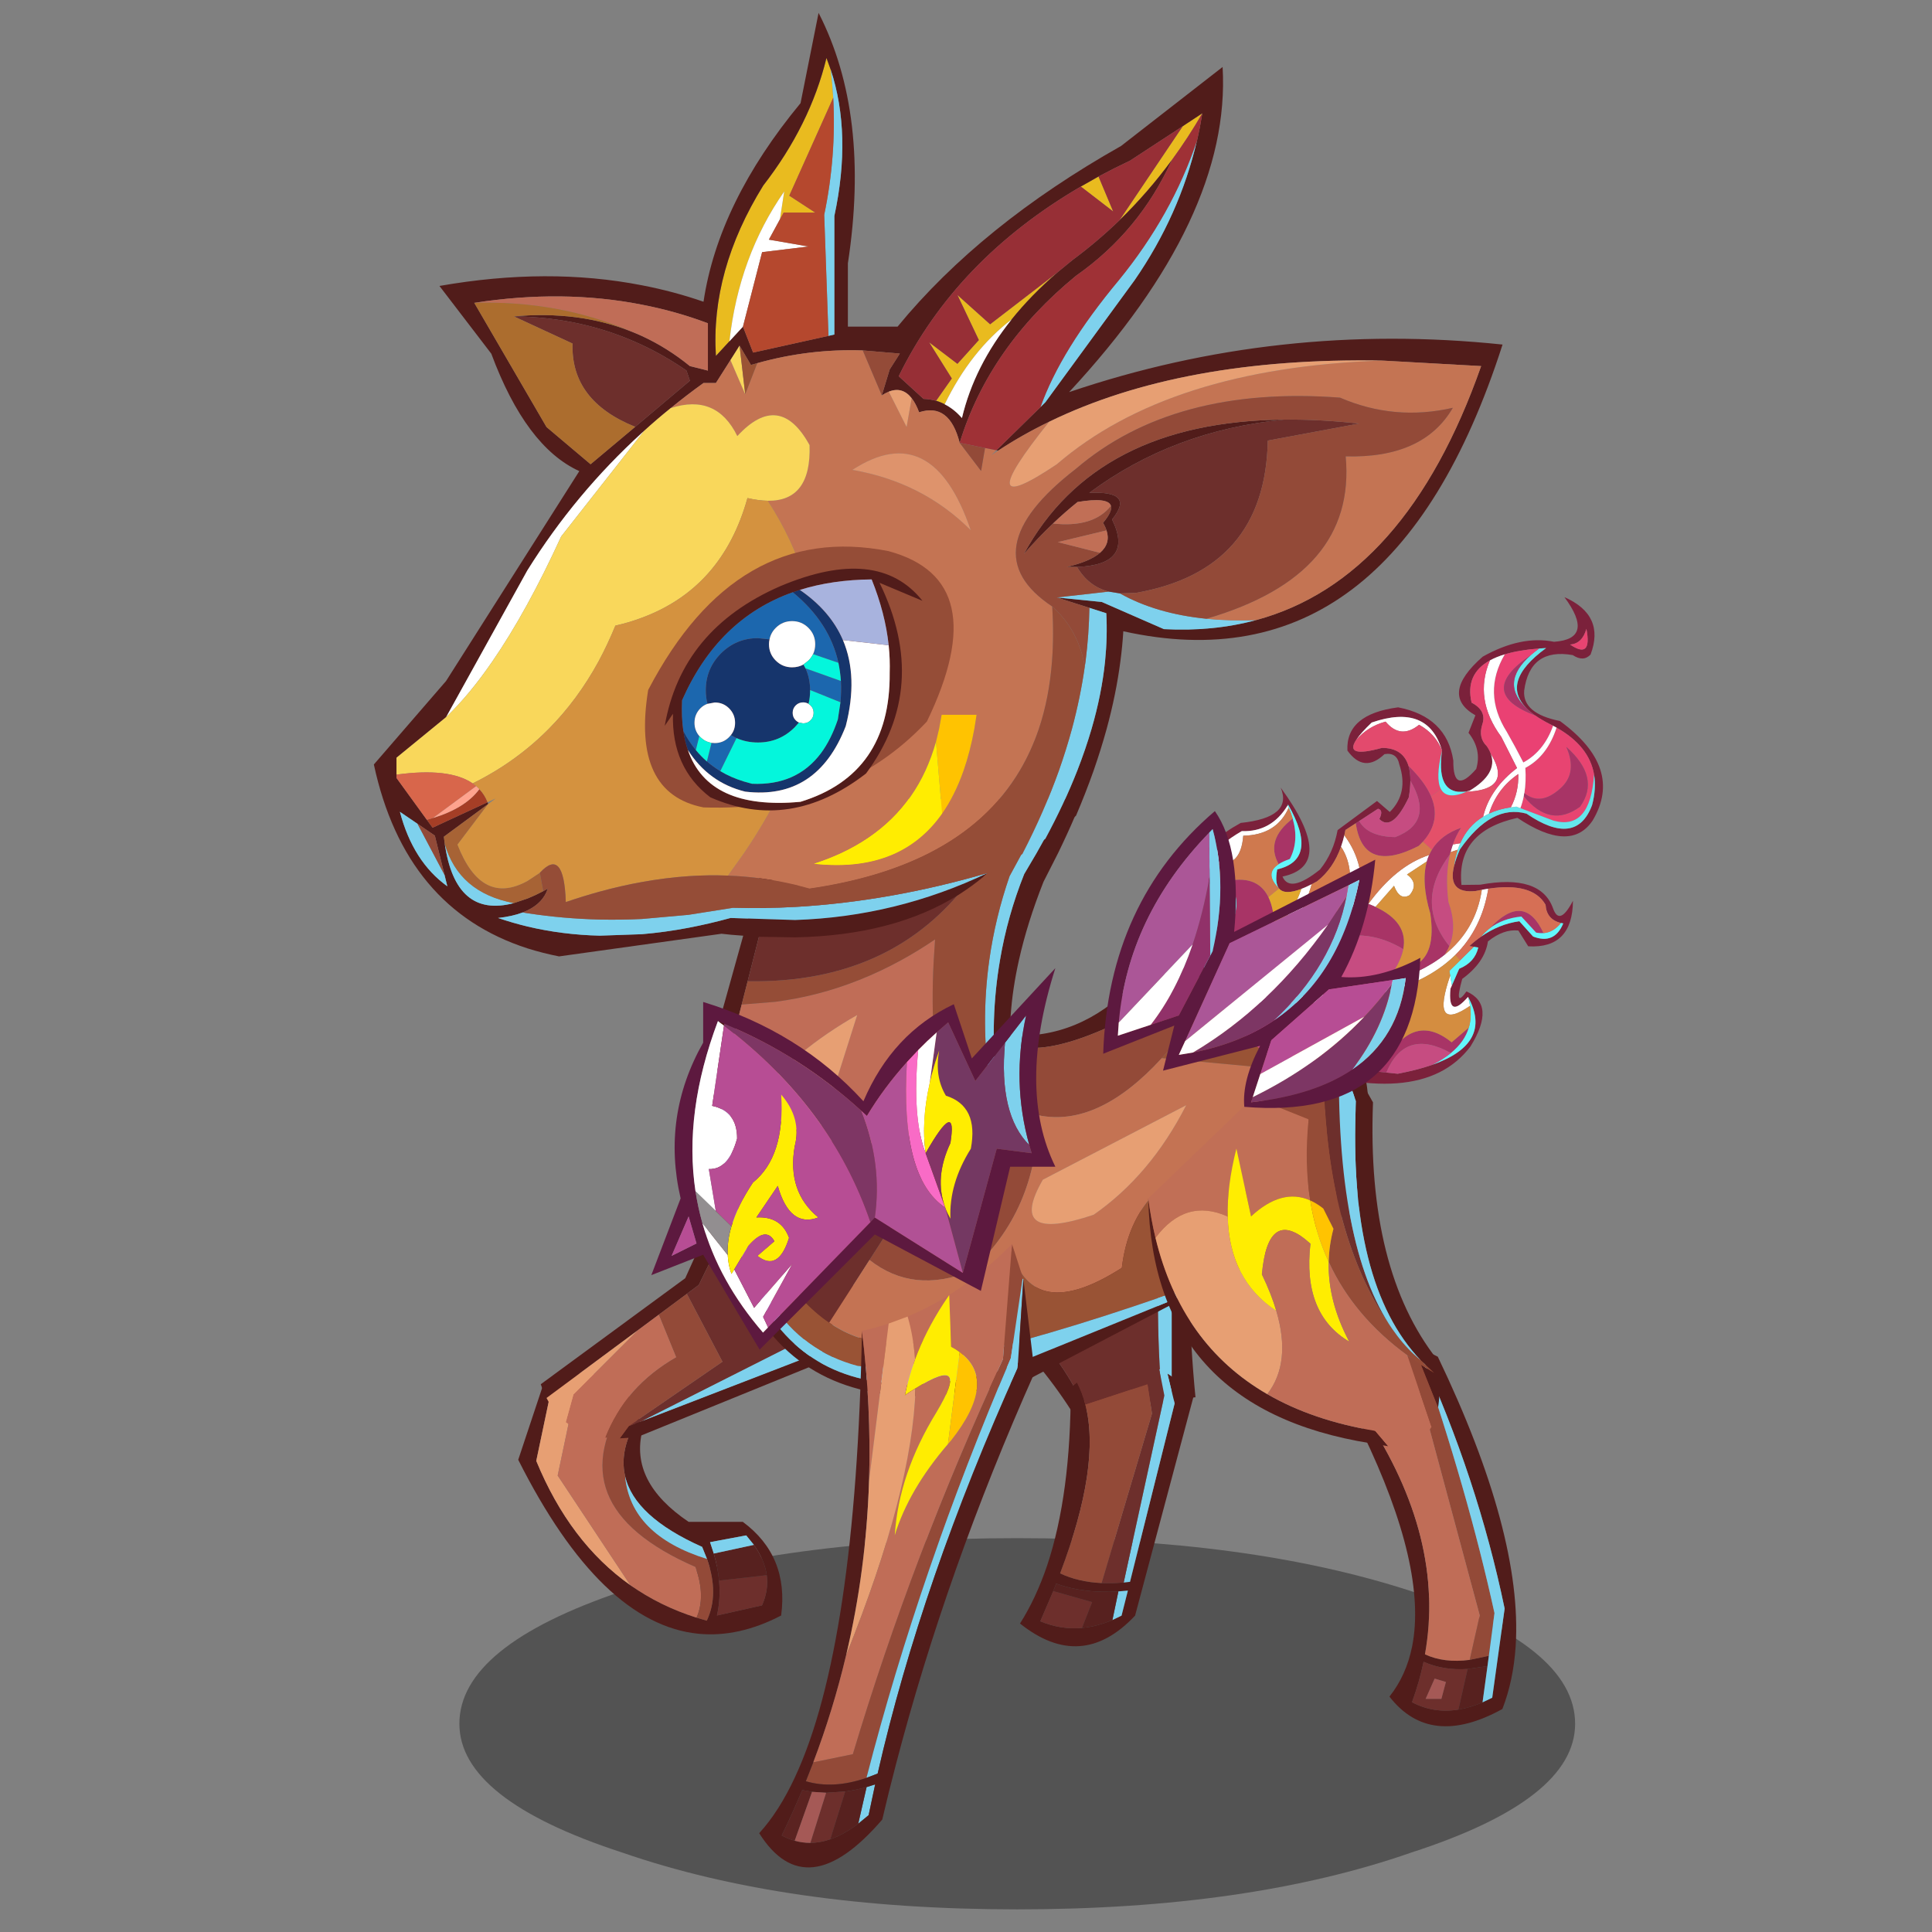 <svg xmlns:ffdec="https://www.free-decompiler.com/flash" xmlns:xlink="http://www.w3.org/1999/xlink" ffdec:objectType="frame" height="90" width="90" xmlns="http://www.w3.org/2000/svg"><rect width="100%" height="100%" fill="#808080" stroke="none"/><use ffdec:characterId="35" height="180.2" transform="matrix(.5 0 0 .5 9.766 -1.1)" width="154.7" xlink:href="#a"/><defs><g id="a" transform="translate(-19.55 2.2)"><use ffdec:characterId="1" height="9.8" transform="matrix(1.873 0 0 3.529 42.817 143.307)" width="55.5" xlink:href="#b"/><use ffdec:characterId="3" height="115.8" transform="translate(48.3 127.95) scale(.21)" width="117.15" xlink:href="#c"/><use ffdec:characterId="5" height="118.6" transform="translate(50.4 109.1) scale(.21)" width="144.7" xlink:href="#d"/><use ffdec:characterId="7" height="104.7" transform="translate(92.55 109.45) scale(.21)" width="89.75" xlink:href="#e"/><use ffdec:characterId="9" height="197.05" transform="translate(65.95 88.7) scale(.21)" width="294.25" xlink:href="#f"/><use ffdec:characterId="11" height="152.95" transform="translate(66 74.45) scale(.21)" width="165.85" xlink:href="#g"/><use ffdec:characterId="13" height="167.05" transform="translate(126.95 125.75) scale(.21)" width="68.25" xlink:href="#h"/><use ffdec:characterId="15" height="187.2" transform="translate(107 95.45) scale(.21)" width="129.2" xlink:href="#i"/><use ffdec:characterId="20" height="418.6" transform="translate(34.85 1.2) scale(.21)" width="500.75" xlink:href="#j"/><use ffdec:characterId="22" height="276.6" transform="translate(70.75 115.9) scale(.21)" width="122.2" xlink:href="#k"/><use ffdec:characterId="24" height="169.25" transform="translate(60.7 90.2) scale(.21)" width="179.25" xlink:href="#l"/><use ffdec:characterId="32" height="273.85" transform="translate(102.8 46.578) scale(.21)" width="317.4" xlink:href="#m"/><use ffdec:characterId="34" height="126.1" transform="translate(95.05 126.9) scale(.21)" width="77.1" xlink:href="#n"/></g><g id="s" fill-rule="evenodd"><path d="m53.45 19.35 1.65 6q-5.8 22.8 20.5 40.55h24.05q20.5 15.2 17 41.55-18.85 9.8-36.6 8.1Q36.7 111.3 0 38.35L11.5 3.8Q23.3-.7 32.05.15L14 10.3 8 38.85q14.9 36.2 41.7 55.1 13.25 9.35 29.4 14.45l4.55 1.35q5.6-11.75.1-27.4L81.6 77Q51.5 63.6 47.4 45.55l-.05-.25q-2.65-11.95 6.1-25.95m35.65 72.6q.75 8.15-.95 15.5l20-4.5q3-6.7 2.1-13.4-.9-6.7-5.7-13.45l-3.4-4.2-16.05 3 1.65 5.05q1.8 6.2 2.35 12" fill="#511c1a"/><path d="M49.7 93.95Q22.9 75.05 8 38.85l6-28.55L32.05.15l2.35.3-9.85 11.35-7.05 33.55 32.2 48.6" fill="#e79f73"/><path d="M79.1 108.4q-16.15-5.1-29.4-14.45l-32.2-48.6 7.05-33.55L34.4.45q9 1.65 14.45 9.45-33.25 48.55 29.75 76 4.7 13.05.5 22.5" fill="#c06d57"/><path d="M53.45 19.35q-8.75 14-6.1 25.95l.05.25q2.45 26.25 36.35 36.8 5.5 15.65-.1 27.4l-4.55-1.35q4.2-9.45-.5-22.5-63-27.45-29.75-76 2.75 3.95 4.6 9.45" fill="#934a38"/><path d="M110.25 89.55q.9 6.7-2.1 13.4l-20 4.5q1.7-7.35.95-15.5l21.15-2.4" fill="#6d2f2c"/><path d="m110.25 89.55-21.15 2.4q-.55-5.8-2.35-12l17.8-3.85q4.8 6.75 5.7 13.45" fill="#57211f"/><path d="M47.4 45.55Q51.5 63.6 81.6 77l2.15 5.35Q49.85 71.8 47.4 45.55m39.35 34.4L85.1 74.9l16.05-3 3.4 4.2-17.8 3.85" fill="#7ed1ed"/></g><g id="t" fill-rule="evenodd"><path d="M2.55 100.7Q1.1 97.85 0 94.6l64.1-47.05L85.6 0q4.15 1.1 8 2.55l-23.5 48-5.3 3.95-12.45 9.25-9.55 7.1L2.55 100.7M144.1 72.65l.6 3.95-102.15 41.55-7.5.45 4-5.45 6.05-2.3 99-38.2" fill="#511c1a"/><path d="m64.8 54.5 5.3-3.95 23.5-48Q130.65 16.4 141.9 62l-96.8 48.85-6.05 2.3L80.6 84.6 64.8 54.5" fill="#6d2f2c"/><path d="M52.35 63.75 64.8 54.5l15.8 30.1-41.55 28.55-4 5.45-6.5-.35q8.9-22.7 31.5-35.65l-7.7-18.85" fill="#934a38"/><path d="m42.8 70.85 9.55-7.1 7.7 18.85q-22.6 12.95-31.5 35.65-10.4-1.25-17.45-6.85l3.4-12.3 28.3-28.25" fill="#c06d57"/><path d="M2.55 100.7 42.8 70.85 14.5 99.1l-3.4 12.3q-5.2-4.15-8.55-10.7" fill="#e79f73"/><path d="m141.9 62 2.2 10.65-99 38.2L141.9 62" fill="#7ed1ed"/></g><g id="u" fill-rule="evenodd"><path d="m74.95 9.1 4.3-3.1v93.85l-4.3.5q-3.7-42.55 0-91.25" fill="#7ed1ed"/><path d="M79.25 99.85V6l8.25-6q-2.1 54.45 2.25 98.7l-10.5 1.15m-40.3.6 1.35 3.65-5.6.6Q20.15 82 0 63.55l8-5.8q24.1 26.05 30.95 42.7" fill="#511c1a"/><path d="M74.95 9.1q-3.7 48.7 0 91.25l-3.75.4-2.45-7.1-29.8 6.8Q32.1 83.8 8 57.75L74.95 9.1" fill="#6d2f2c"/><path d="m38.95 100.45 29.8-6.8 2.45 7.1-30.9 3.35-1.35-3.65" fill="#934a38"/></g><g id="v" fill-rule="evenodd"><path d="m232 4.1-4.2.75Q152.85 54.1 131.25 39l2.4-2.05Q164.5 39 188.75 14.4L231.85.35q69.4-6.5 61.6 110.2l-5.4 2.85q3.2-67.25-15.35-93.35Q258.6.2 232 4.1M6.2 64.6q-.7 153.55 121.95 121.55l93.5-38.05-79.45 41.55Q.55 228.65 0 62.45l6.2 2.15" fill="#511c1a"/><path d="M131.25 39q21.6 15.1 96.55-34.15l4.2-.75-7.75 12.75Q212.7 34.8 201.5 47.05q-28.35 30.9-54.85 25.35-.5 42.4-30 69.15-25.45 10.3-44.85-4.95l49.95-77.85q-3.65-3.3-7.25-7.25Q123 46 131.25 39" fill="#934a38"/><path d="M232 4.1q26.6-3.9 40.7 15.95Q285 63.4 285.5 114.7l-6.15 3.25q-2.7-97.85-55.1-101.1L232 4.1M114.5 51.5q3.6 3.95 7.25 7.25L71.8 136.6l-17.9 27.85Q28.95 147.5 11.3 99.1q-1.5-15.3-1.1-33.25Q66.35 82.6 114.5 51.5" fill="#6d2f2c"/><path d="M71.8 136.6q19.4 15.25 44.85 4.95 29.5-26.75 30-69.15 26.5 5.55 54.85-25.35l41.85 3.9-2.5 14.05 25.55 7v32.55l-68.1 2.5q-12.15 12.65-14.55 33.05-39.25 25.15-49.05-7.5l-29.05 36.55q-28.95 10.8-51.75-4.7l17.9-27.85m99.45-20.05q25.2-17.55 41.05-48.6L148.7 101q-16.5 28.65 22.55 15.55" fill="#c47353"/><path d="M201.5 47.05q11.2-12.25 22.75-30.2 52.4 3.25 55.1 101.1l-43.65 22.8q-128.65 47.3-169.1 42.9-48.3-12.8-55.3-84.55 17.65 48.4 42.6 65.35 22.8 15.5 51.75 4.7l29.05-36.55q9.8 32.65 49.05 7.5 2.4-20.4 14.55-33.05l68.1-2.5V72l-25.55-7 2.5-14.05-41.85-3.9" fill="#995335"/><path d="M171.25 116.55Q132.2 129.65 148.7 101l63.6-33.05q-15.85 31.05-41.05 48.6" fill="#e79f73"/><path d="M272.7 20.05q18.55 26.1 15.35 93.35l-2.55 1.3q-.5-51.3-12.8-94.65m-37 120.7-14.05 7.35-93.5 38.05Q5.5 218.15 6.2 64.6l4 1.25Q9.8 83.8 11.3 99.1q7 71.75 55.3 84.55 40.45 4.4 169.1-42.9" fill="#7ed1ed"/></g><g id="w" fill-rule="evenodd"><path d="M6.75 123.05 0 115.85l7.35-25.9 11.6-41.6 3.7-13.2L31.8 2.3l.65-2.3H38l-9.15 36.1-3.1 12.2-3.25 12.8-5 19.7-2.65 10.35-8.1 31.9M158 0h7.85l-.9 2.3-2.15 5.1q-3.5 8.2-7.6 16.6l-6.45 12.7q-7.2 18.2-10.9 34.75-5.75 25.65-3.15 47.4l-6.95 6.6q-2.8-27.85 1.7-54 3.3-19.6 10.75-38.2l5.45-9.25 3.55-6.35 7.75-15.35L158 0" fill="#511c1a"/><path d="M150.35 0H158l-1.05 2.3-7.75 15.35-3.55 6.35-5.45 9.25q-7.45 18.6-10.75 38.2-4.5 26.15-1.7 54l-2.75 2.4q-4.2-28.65-.3-56.4 2.65-18.85 9-37.25l5.35-9.85.15-.35q5.65-10.9 10.2-21.7l.95-2.3" fill="#7ed1ed"/><path d="m6.75 123.05 8.1-31.9 14.85-1.2q9.55-1.25 18.85-3.65 19.05-4.95 37.1-14.85 7.6-4.15 15-9.2l-.6 9.2q-2.1 37.95 5.15 70.6-28.65 16.35-56.35 8.15L66.1 95.8q-27.2 15.4-46.85 38.45-6.25-4.95-12.5-11.2" fill="#c06d57"/><path d="M14.85 91.15 17.5 80.8q16.5.3 31.05-2.55 12-2.35 22.65-6.8 22.95-9.6 39.7-29.1 5.65-3.6 10.8-7.85l2-1.75q-43.45 12.7-85.5 15.1l-12.45.45 3.1-12.2L38.2 38l6.4 1.7q30.95-4.5 53-15.7 17.3-8.8 29.15-21.7L128.8 0h21.55l-.95 2.3q-4.55 10.8-10.2 21.7l-.15.35-5.35 9.85q-6.35 18.4-9 37.25-3.9 27.75.3 56.4-9.95 8.55-19.8 14.2-7.25-32.65-5.15-70.6l.6-9.2q-7.4 5.05-15 9.2-18.05 9.9-37.1 14.85-9.3 2.4-18.85 3.65l-14.85 1.2" fill="#954d37"/><path d="m17.5 80.8 5-19.7 3.25-12.8 12.45-.45q42.05-2.4 85.5-15.1l-2 1.75q-5.15 4.25-10.8 7.85-16.75 19.5-39.7 29.1-10.65 4.45-22.65 6.8Q34 81.1 17.5 80.8" fill="#6d2f2c"/><path d="M48.85 150.2q-14.95-4.4-29.6-15.95Q38.9 111.2 66.1 95.8l-17.25 54.4" fill="#e79f73"/><path d="M28.85 36.1 38 0h50.65L86.9 2.3Q76.05 15.9 58.65 24q-5.7 2.65-12.05 4.7Q67.7 31 82.8 24q12.25-5.7 20.6-17.55l2.65-4.15 1.3-2.3h21.45l-2.05 2.3Q114.9 15.2 97.6 24q-22.05 11.2-53 15.7L38.2 38l-9.35-1.9" fill="#c47453"/><path d="M102.85 0h4.5l-1.3 2.3-2.65 4.15-.55-6.45" fill="#ffc301"/><path d="M88.65 0h14.2l.55 6.45Q95.05 18.3 82.8 24q-15.1 7-36.2 4.7 6.35-2.05 12.05-4.7 17.4-8.1 28.25-21.7L88.65 0" fill="#ffed01"/></g><g id="x" fill-rule="evenodd"><path d="M25.3.65 26.75 0l1.9.75 4.1 2 .7.35Q71.15 81.75 68 131.45q-1 15.35-5.9 27.95Q30 177.1 12 153.9q7.45-9.4 10.05-22.2Q29 96.85 0 36.7q.5-3.65 1.4-7 35.55 53.9 26.35 105.45 8.55 3.95 19.85 2.45l8.5-1.8-.6 4.55-8.8 1.3q-10.8.7-19.55-3.2-1.9 9-5.15 17.95 9.6 5.05 20.6 3.25 5.2-.85 10.7-3.2l4.3-2.05 5.5-39.55Q51.1 57.05 25.3.65" fill="#511c1a"/><path d="M21.15 3 25.3.65q21.4 61.9 33.3 116.2l-2.5 18.95-8.5 1.8 4.45-19.75L21.15 3" fill="#934a38"/><path d="M1.4 29.7Q6.05 12.25 21.15 3l30.9 114.85-4.45 19.75q-11.3 1.5-19.85-2.45Q36.95 83.6 1.4 29.7" fill="#c06d57"/><path d="M42.6 159.65q-11 1.8-20.6-3.25 3.25-8.95 5.15-17.95 8.75 3.9 19.55 3.2l-4.1 18M32.05 145.9l-4 9h7l2-7.5-5-1.5" fill="#6d2f2c"/><path d="m32.05 145.9 5 1.5-2 7.5h-7l4-9" fill="#a55956"/><path d="M53.3 156.45q-5.5 2.35-10.7 3.2l4.1-18 8.8-1.3-2.2 16.1" fill="#57211f"/><path d="m56.1 135.8 2.5-18.95Q46.7 62.55 25.3.65q25.8 56.4 37.8 114.2l-5.5 39.55-4.3 2.05 2.2-16.1.6-4.55" fill="#7ed1ed"/></g><g id="y" fill-rule="evenodd"><path d="M84.65 12.7 80.15 0 99.7 34.55q-2.85 74.3 28.55 114.2l.8 7.6q.5 7.8-.5 13.6l-7.6-19 5.9 3.65-5.85-5.5-.05-.05q-32.5-33.9-28.8-115l-7.5-21.35M0 77.15q1.2 9.15 3.2 17.5 11.45 47.3 49.6 69.35 20.2 11.7 47.9 16.3l5.75 6.8-7.8-1.3Q2 170.35 0 77.15" fill="#511c1a"/><path d="m80.15 0 4.5 12.7q-1.6 85.7 23.6 122.35-26.7-37.4-30.1-101.4H45.2L80.15 0" fill="#6d2f2c"/><path d="M45.2 33.65h4.9l21.05 8.45q-2 19.2.7 35.95-12.6-5.6-26.25 7.1L39.1 55.1q-4.2 16.65-3.85 30.05h-.15q-18.55-8.3-31.9 9.5-2-8.35-3.2-17.5l45.2-43.5" fill="#c16f56"/><path d="M3.2 94.65q13.35-17.8 31.9-9.5l.15.2q.75 28 21.55 41.7 6.8 22.95-4 36.95-38.15-22.05-49.6-69.35" fill="#e79f73"/><path d="M35.25 85.15q-.35-13.4 3.85-30.05l6.5 30.05q13.65-12.7 26.25-7.1 2.3 14.55 8.2 27.25-.45 17.4 9.1 35.4-20.8-12.35-17.2-43.45Q53.2 80.2 50.4 110.85q4.15 8.6 6.4 16.2-20.8-13.7-21.55-41.7v-.2" fill="#ffed01"/><path d="m120.95 149.05.05.05 5.85 5.5-5.9-3.65-6-4.15q-23.85-17.4-34.9-41.5.15-7.4 2.1-14.65l-4.5-9q-2.9-2.3-5.8-3.6-2.7-16.75-.7-35.95L50.1 33.65h28.05q3.4 64 30.1 101.4l2.3 3.15q4.75 6.2 10.4 10.85" fill="#954c37"/><path d="M71.85 78.05q2.9 1.3 5.8 3.6l4.5 9q-1.95 7.25-2.1 14.65-5.9-12.7-8.2-27.25" fill="#ffc301"/><path d="M80.05 105.3q11.05 24.1 34.9 41.5l10.7 31.7q-5.45 9.6-19.2 8.6l-5.75-6.8Q73 175.7 52.8 164q10.8-14 4-36.95-2.25-7.6-6.4-16.2 2.8-30.65 21.55-13.6-3.6 31.1 17.2 43.45-9.55-18-9.1-35.4" fill="#c06d57"/><path d="m84.65 12.7 7.5 21.35q-3.7 81.1 28.8 115-5.65-4.65-10.4-10.85l-2.3-3.15Q83.05 98.4 84.65 12.7" fill="#7ed1ed"/><path d="m120.95 150.95 7.6 19q-.9 5-2.9 8.55l-10.7-31.7 6 4.15" fill="#934a38"/></g><g id="z" fill-rule="evenodd"><path d="m157.75 145.7-6 6.5q-2.4-37.8 21-75.6 20.8-26.8 28.05-56.6l1.9 5.25q.75 6.2 1.1 12.4L184.3 81.1l11.5 7.5h-14l-1.65 3 1.9-12.35q-20.1 28.8-24.3 66.45m196.3-80.45Q343.4 79.75 330.8 92l28.1-41.75 8.65-5.7q-6.3 10.85-13.5 20.7M303.1 115.3q-11.55 10-20.15 20.7-18.1 13.85-29.7 37.65-1.85-1-3.8-1.55l6.95-9.9-10.05-16.05 12.55 9.55 9.5-10.55-9.5-20 14.5 13 29.7-22.85m10.55-38.25 7.85-4.45 6.5 15.5-14.35-11.05" fill="#e9bb1f"/><path d="M202.7 25.25 200.8 20q-7.25 29.8-28.05 56.6-23.4 37.8-21 75.6l6-6.5 6-6.5 4.5 11.5 33.45-7.4 2.6-.6V90.1q7.8-36.35-1.6-64.85M114.05 141.3q2.45.95 4.85 2.05 11.3 5.2 21.3 13.35l8 2v-21q-14.25-5.35-29.3-8.25-35.1-6.9-74.35-.8l32.05 55.1 19.55 16.5 19.8-16.6 24.25-20.45-1.5-4.5q-9.55-6.6-19.8-11.4-26.2-12.3-56.8-12.65 28.65-2.6 51.95 6.65m44.15 12.75-6.45 10.15h-5.5q-7.5 5.4-14.55 11.15-6.1 4.9-11.85 10.15l-.95.85q-29.55 26.95-50.8 61l-36.05 65.1-22 18v9L23.5 358l2.55 3.5 24.4-11.3.25.8-19.65 14.5.4 3.1q4.8 33.2 30.65 26.35l6.1-2.05q3.35-1.35 6.95-3.25l2-1.1q-2.05 6.25-8.95 9.6l-2.15.95q-4.6 1.75-10.95 2.45 6.45 2.2 13.1 3.8 15.4 3.65 32 4.05l18.7-.65q10.15-.85 20.7-2.85 9.15-1.75 18.65-4.35l28.65.9q44.75-1.45 85.5-20.9l-2 1.75q-5.15 4.25-10.8 7.85-28.85 18.15-72.7 19l-15.7-.25-6.9-.35v-.1l-5.8-.45-4.25-.45-72.1 10.05q-7.3-1.45-13.95-3.55-54.4-17.5-68.2-81.6l32.05-37.05 59.1-93.1q-23.7-10.8-39.05-52.1l-23-30.05q48.1-8.45 89.8-.3 14.05 2.7 27.35 7.3 6.6-44.05 43.05-88.1l8-40.05q23.1 45.05 13 111.15v28.05h22.05q37.05-45.1 99.15-80.15L376.55 24q3.9 66.7-68.1 144.25 92.95-31.5 192.3-21.1-49.3 153.55-168.25 127.2-.4 6.6-1.3 13.35-1.9 14.6-6.1 30-2.5 9.05-5.75 18.4-3.5 9.9-7.85 20.1-6.05 5-13.6 10.25 8.4-15.55 14.2-30.35 3.65-9.35 6.3-18.4 4.5-15.45 6-30 1.1-10.9.55-21.35l-7.5-2.4-14.5-4.6 20 2 27.55 12.05q21.8 1.15 40.9-4 66.55-18 99.85-112.7l-43.1-2.4-1.1-.05q-88.55-1.5-147.45 27.15-11.9 5.75-22.6 12.8l-.8-.15 19.55-19.15 2.2-2.2 39.55-54.1q19.95-28.9 27.65-61.85l.1-.3q1.35-5.9 2.3-11.9l-8.65 5.7-23.4 15.3q-7.2 3.4-14 7.05l-7.85 4.45q-55.45 32.4-80.8 84.15l11 10.05q2.9.1 5.6.85 1.95.55 3.8 1.55 4.15 2.1 7.65 6.1 5.5-23.15 22.05-43.75 8.6-10.7 20.15-20.7l.75-.65 6.1-5q11-8.15 20.85-17.65 12.6-12.25 23.25-26.75-14.35 31.65-42.55 51.4-38.5 31.55-51.6 74.1-4.55-17.95-18-13.55-1.45-3.9-3.3-6.25-4.15-5.3-10.15-2.9-1.5.6-3.1 1.65l3.5-11.5 4.5-7.05-16.45-1.4q-23.8-.8-46.8 5.65l-2.8.8-5.05-8.55-4.05 6.4M31.35 382.45 27.05 365l-7.7-5.25-7.8-5.3Q17.4 376.6 32.6 387.5l-1.25-5.05m372.5-202q-49.15 4.75-86.45 32.5 20.6-1 10.1 11.8 9.95 20.1-15.55 21.05h-4.5q10.25-2.4 14.7-6.25 4.8-4.15 2.9-9.95-.5-1.6-1.55-3.35 4.25-5.05 3.5-7.55-1.2-3.95-14.8-1.7-5.6 4.5-10.9 9.55-6.7 6.35-12.9 13.5 32-58.85 115.45-59.6" fill="#511c1a"/><path d="M203.8 37.65q-.35-6.2-1.1-12.4 9.4 28.5 1.6 64.85v52.6l-2.6.6-1.9-53.7q5.4-26 4-51.95m161.35 19.1q-7.7 32.95-27.65 61.85l-39.55 54.1-2.2 2.2q9-25.4 34.75-56.3 23.55-28.85 34.65-61.85M391.4 269.4q-19.1 5.15-40.9 4l-27.55-12.05-20-2 23.05-2.6 5 .8q16 9 38.35 11.25 10.35 1.05 22.05.6m-73.95-5.45 7.5 2.4q.55 10.45-.55 21.35-1.5 14.55-6 30-2.65 9.05-6.3 18.4-5.8 14.8-14.2 30.35l-6.4 4.25-3.75 2.45.15-.35q9.55-18.5 16.05-36.7 3.25-9.25 5.75-18.4 3.75-13.95 5.7-27.65l.35-2.35q1.5-11.95 1.7-23.75m-45.05 117.6q-40.75 19.45-85.5 20.9l-28.65-.9q-9.5 2.6-18.65 4.35-10.55 2-20.7 2.85l-18.7.65q-16.6-.4-32-4.05-6.65-1.6-13.1-3.8 6.35-.7 10.95-2.45l2.15.35q15.7 2.4 32 2.8 9.25.2 18.7-.25l20.7-1.85 19.65-3.1q13.75.35 27.65-.4 42.05-2.4 85.5-15.1m-210.3 13.4q-25.85 6.85-30.65-26.35 6.15 21.7 30.65 26.35m-30.75-12.5 1.25 5.05q-15.2-10.9-21.05-33.05l7.8 5.3 12 22.7" fill="#7ed1ed"/><path d="M157.75 145.7q4.2-37.65 24.3-66.45l-1.9 12.35-4.9 9 17.55 3.05-20.55 2.5-8.5 33.05-6 6.5m125.2-9.7q-16.55 20.6-22.05 43.75-3.5-4-7.65-6.1 11.6-23.8 29.7-37.65M32.05 312.45l36.05-65.1q21.25-34.05 50.8-61l.95-.85-36.75 46.8q-15.25 33.3-30.5 55.4-10.25 14.9-20.55 24.75" fill="#fff"/><path d="m180.15 91.6 1.65-3h14l-11.5-7.5 19.5-43.45q1.4 25.95-4 51.95l1.9 53.7-33.45 7.4-4.5-11.5 8.5-33.05 20.55-2.5-17.55-3.05 4.9-9" fill="#b5482e"/><path d="M44.55 128.65q39.25-6.1 74.35.8 15.05 2.9 29.3 8.25v21l-8-2q-10-8.15-21.3-13.35-2.4-1.1-4.85-2.05-32.3-13.8-69.5-12.65" fill="#c06d57"/><path d="M62.1 134.65q30.6.35 56.8 12.65 10.25 4.8 19.8 11.4l1.5 4.5-24.25 20.45q-28.65-11.5-27.8-36.95L62.1 134.65m341.75 45.8h.25q15.65-.15 33.05 1.75l-40.55 7.55q-1.1 57.5-58.6 67.6l-7 .2-5-.8q-9-2.35-14.05-10.95 25.5-.95 15.55-21.05 10.5-12.8-10.1-11.8 37.3-27.75 86.45-32.5" fill="#6d2f2c"/><path d="M131.7 175.35q7.05-5.75 14.55-11.15h5.5l6.45-10.15 6.55 15.15 5.35-13.8q23-6.45 46.8-5.65l8.45 19.95q1.6-1.05 3.1-1.65l7.9 15.65 2.25-12.75q1.85 2.35 3.3 6.25 13.45-4.4 18 13.55l9.5 12.5 1.75-10.2 5.05 1-2.3 2.2 3.1-2.05q10.7-7.05 22.6-12.8-36.6 45.65 3.4 18.85 49.6-42.7 144.05-46l1.1.05 43.1 2.4q-33.3 94.7-99.85 112.7-11.7.45-22.05-.6 66.65-19.4 61.8-72.05 34.5.95 47.55-21.55-25.85 5.95-50.05-4.5-73.75-5.55-117.15 31.55-47.45 36.65-10.55 61.1.8 12.8-.1 24.35-1.25 16.3-5.85 30-3.35 9.85-8.4 18.4-13.75 23.2-40.3 36.7-22.05 11.2-53 15.7l-6.4-1.7q-14.5-3.45-29.8-4.05l7.1-9.95q19.25-28.25 26.8-55.1 4.25-15.2 4.75-30 1.25-37-21-71.25 19.4.25 18.55-24.7-13.35-24.3-32.05-4-9.3-19-29.55-12.4m80.6 27.4q31.15 5.4 52.5 26.75-17-49.85-52.5-26.75m39.8 152.5q5.7-8.15 9.55-19.15 2.9-8.35 4.75-18.4l1-6.3h-15.5l-1.15 6.3-1.35 5.65q-1.9 6.75-4.65 12.75-11.25 24.5-37.4 36.7-5.7 2.65-12.05 4.7 21.1 2.3 36.2-4.7 12.25-5.7 20.6-17.55" fill="#c47453"/><path d="m158.2 154.05 4.05-6.4 2.5 21.55-6.55-15.15M10.05 337.95v-7.5l22-18q10.3-9.85 20.55-24.75 15.25-22.1 30.5-55.4l36.75-46.8q5.75-5.25 11.85-10.15 20.25-6.6 29.55 12.4 18.7-20.3 32.05 4 .85 24.95-18.55 24.7-4.05-.05-9-1.2-11.1 39.85-46.85 53.1-5.55 2.1-11.75 3.5-3.4 8.3-7.45 15.85-9.3 17.05-22.15 30-4.45 4.5-9.35 8.5-11.1 9.1-24.35 15.65-10.35-7.1-33.8-3.9" fill="#f9d75b"/><path d="m162.25 147.65 5.05 8.55 2.8-.8-5.35 13.8-2.5-21.55" fill="#9a5335"/><path d="m216.9 149.75 16.45 1.4-4.5 7.05-3.5 11.5-8.45-19.95" fill="#944b38"/><path d="M330.8 92q-9.85 9.5-20.85 17.65l-6.1 5-.75.65-29.7 22.85-14.5-13 9.5 20-9.5 10.55-12.55-9.55 10.05 16.05-6.95 9.9q-2.7-.75-5.6-.85l-11-10.05q25.35-51.75 80.8-84.15L328 88.1l-6.5-15.5q6.8-3.65 14-7.05l23.4-15.3L330.8 92" fill="#972f36"/><path d="M228.45 168.05q6-2.4 10.15 2.9l-2.25 12.75-7.9-15.65m71.15 13.35q58.9-28.65 147.45-27.15-94.45 3.3-144.05 46-40 26.8-3.4-18.85" fill="#e79f73"/><path d="M114.05 141.3q-23.3-9.25-51.95-6.65l26.05 12.05q-.85 25.45 27.8 36.95l-19.8 16.6-19.55-16.5-32.05-55.1q37.2-1.15 69.5 12.65" fill="#ac6d2e"/><path d="m50.45 350.2-24.4 11.3-2.55-3.5 2.75-.8q14.35-4.4 20.55-12.8 2.35 2.45 3.65 5.8" fill="#a53e26"/><path d="m23.5 358-13.45-18.55v-1.5q23.45-3.2 33.8 3.9l1.55 1.2-19.15 14.15-2.75.8" fill="#d8664b"/><path d="m19.35 359.75 7.7 5.25 4.3 17.45-12-22.7" fill="#924a38"/><path d="M75.15 389.65q-3.6 1.9-6.95 3.25l-6.1 2.05q-24.5-4.65-30.65-26.35l-.4-3.1L50.7 351l-13.6 18q10.65 27.4 31.1 16.1l5.45-3.6 1.5 8.15" fill="#a76335"/><path d="M174.75 216.45q22.25 34.25 21 71.25-.5 14.8-4.75 30-7.55 26.85-26.8 55.1l-7.1 9.95q-8.65-.35-17.5.25-10.2.7-20.7 2.6-9.2 1.65-18.7 4.25-7.45 2.05-15.05 4.65-.8-24.65-11.5-13l-5.45 3.6Q47.75 396.4 37.1 369l13.6-18 3.4-2.5-3.65 1.7q-1.3-3.35-3.65-5.8l-1.4-1.35-1.55-1.2Q57.1 335.3 68.2 326.2q4.9-4 9.35-8.5 12.85-12.95 22.15-30 4.05-7.55 7.45-15.85 6.2-1.4 11.75-3.5 35.75-13.25 46.85-53.1 4.95 1.15 9 1.2" fill="#d4923f"/><path d="m45.4 343.05 1.4 1.35q-6.2 8.4-20.55 12.8l19.15-14.15" fill="#ffa38e"/><path d="m302.95 259.35 14.5 4.6q-.2 11.8-1.7 23.75l-.35 2.35-.45-2.35q-3.1-14.6-14-24.35-36.9-24.45 10.55-61.1 43.4-37.1 117.15-31.55 24.2 10.45 50.05 4.5-13.05 22.5-47.55 21.55 4.85 52.65-61.8 72.05Q347 266.55 331 257.55l7-.2q57.5-10.1 58.6-67.6l40.55-7.55q-17.4-1.9-33.05-1.75h-.25q-83.45.75-115.45 59.6 6.2-7.15 12.9-13.5 17.9 1.95 25.7-7.85.75 2.5-3.5 7.55 1.05 1.75 1.55 3.35l-21.6 5.2 18.7 4.75q-4.45 3.85-14.7 6.25h4.5q5.05 8.6 14.05 10.95l-23.05 2.6m-43.05-68.6 11.25 2.3-1.75 10.2-9.5-12.5" fill="#934a38"/><path d="M259.9 190.75q13.1-42.55 51.6-74.1 28.2-19.75 42.55-51.4 7.2-9.85 13.5-20.7-.95 6-2.3 11.9l-.1.3q-11.1 33-34.65 61.85-25.75 30.9-34.75 56.3l-19.55 19.15-5.05-1-11.25-2.3" fill="#9f3136"/><path d="M212.3 202.75q35.5-23.1 52.5 26.75-21.35-21.35-52.5-26.75" fill="#de936c"/><path d="m249.4 323.35 1.35-5.65 1.15-6.3h15.5l-1 6.3q-1.85 10.05-4.75 18.4-3.85 11-9.55 19.15l-2.7-31.9" fill="#ffc301"/><path d="M252.1 355.25q-8.35 11.85-20.6 17.55-15.1 7-36.2 4.7 6.35-2.05 12.05-4.7 26.15-12.2 37.4-36.7 2.75-6 4.65-12.75l2.7 31.9" fill="#ffed01"/><path d="M301.3 226.55q5.3-5.05 10.9-9.55 13.6-2.25 14.8 1.7-7.8 9.8-25.7 7.85m23.75 3.05q1.9 5.8-2.9 9.95l-18.7-4.75 21.6-5.2" fill="#c16f56"/><path d="m270.4 383.3 2-1.75q-43.45 12.7-85.5 15.1-13.9.75-27.65.4l-19.65 3.1-20.7 1.85q-9.45.45-18.7.25-16.3-.4-32-2.8l-2.15-.35 2.15-.95q6.9-3.35 8.95-9.6l-2 1.1-1.5-8.15q10.7-11.65 11.5 13 7.6-2.6 15.05-4.65 9.5-2.6 18.7-4.25 10.5-1.9 20.7-2.6 8.85-.6 17.5-.25 15.3.6 29.8 4.05l6.4 1.7q30.95-4.5 53-15.7 26.55-13.5 40.3-36.7 5.05-8.55 8.4-18.4 4.6-13.7 5.85-30 .9-11.55.1-24.35 10.9 9.75 14 24.35l.45 2.35q-1.95 13.7-5.7 27.65-2.5 9.15-5.75 18.4-6.5 18.2-16.05 36.7l-.15.35q-9.15 5.8-17.35 10.15" fill="#954d37"/><path d="M121.7 300.4q39.15-74.95 106.65-61.6 47.35 12.8 17 75.6-37.65 40.1-99.1 38.1-32-6.25-24.55-52.1" fill="#954d37"/><path d="M224.35 252.85q22.5 46.1-6 84.6-33.8 26.15-69.1 10.55-17.25-13.15-16.55-37.05l-3.65 5.35q7.45-42.85 51.25-61.95 43.4-18.3 63.1 6.5l-19.05-8M189 256l-3.15 1.05q-33.15 11.75-49.1 47.9-.35 7.4.55 13.65.65 4.5 2 8.4 9.15 26.85 50 23 39.9-12.25 39.55-57.1.2-6.1-.45-12.35-1.5-14.15-7.55-29.2-17.45.15-31.85 4.65" fill="#511c1a"/><path d="M185.85 257.05 189 256q13.55 9.3 19.1 22.25 6.9 16.25 1.25 38.2-12.75 32.85-44.6 29.05-16.25-4-25.45-18.5-1.35-3.9-2-8.4 2.4 4.65 5.55 8.45 2.25 2.75 4.9 5.05 2.75 2.35 5.95 4.3 4.65 2.8 10.3 4.55l3.75 1.05q19.75.9 30.6-13.55 4.55-6.15 7.5-15l1.15-7.6q.45-4.85.2-9.45-.3-4.15-1.1-8.05-3.9-17.9-20.25-31.3m4.75 32.05.9 1.7q2 4.4 2.05 9.6v.15q0 3.15-.7 6-1.1-.65-2.4-.65-1.95 0-3.3 1.35-1.35 1.35-1.35 3.3 0 1.95 1.35 3.3.65.65 1.45 1l-1.85 2.05q-6.75 6.8-16.35 6.8-5.15 0-9.5-1.95-1.3-.6-2.5-1.35 1.85-2.3 1.85-5.45 0-3.75-2.65-6.4-2.6-2.6-6.35-2.6l-3.25.6q-.75-2.85-.75-6 0-9.6 6.75-16.4 6.8-6.75 16.4-6.75l5.15.55q-.25 1-.25 2.15 0 4.25 3 7.25t7.25 3q2.8 0 5.05-1.25" fill="#16356c"/><path d="M185.85 257.05q16.35 13.4 20.25 31.3l-11.25-3.85q.95-2 .95-4.4 0-4.25-3-7.25t-7.25-3q-4.25 0-7.25 3-2.2 2.2-2.75 5.1l-5.15-.55q-9.6 0-16.4 6.75-6.75 6.8-6.75 16.4 0 3.15.75 6-1.75.6-3.15 2-2.6 2.65-2.6 6.4 0 3.4 2.15 5.9l-1.55 6.2q-3.15-3.8-5.55-8.45-.9-6.25-.55-13.65 15.95-36.15 49.1-47.9m21.35 39.35q.25 4.6-.2 9.45l-13.4-5.4-.05-.05q-.05-5.2-2.05-9.6l15.7 5.6m-53.5 40q-3.2-1.95-5.95-4.3l2.05-8.25 1.45.1q3.75 0 6.35-2.65l.8-.9q1.2.75 2.5 1.35l-7.2 14.65" fill="#1c67ae"/><path d="M139.3 327q9.2 14.5 25.45 18.5 31.85 3.8 44.6-29.05 5.65-21.95-1.25-38.2l20.3 2.3q.65 6.25.45 12.35.35 44.85-39.55 57.1-40.85 3.85-50-23m36.25-49.05q.55-2.9 2.75-5.1 3-3 7.25-3t7.25 3q3 3 3 7.25 0 2.4-.95 4.4-.75 1.55-2.05 2.85l-2.2 1.75q-2.25 1.25-5.05 1.25-4.25 0-7.25-3t-3-7.25q0-1.15.25-2.15M148 306.55l3.25-.6q3.75 0 6.35 2.6 2.65 2.65 2.65 6.4 0 3.15-1.85 5.45l-.8.9q-2.6 2.65-6.35 2.65l-1.45-.1q-2.85-.45-4.95-2.55l-.45-.45q-2.15-2.5-2.15-5.9 0-3.75 2.6-6.4 1.4-1.4 3.15-2m40.6 8.3q-.8-.35-1.45-1-1.35-1.35-1.35-3.3 0-1.95 1.35-3.3 1.35-1.35 3.3-1.35 1.3 0 2.4.65l.9.7q1.35 1.35 1.35 3.3 0 1.95-1.35 3.3-1.35 1.35-3.3 1.35l-1.85-.35" fill="#fff"/><path d="M206.1 288.35q.8 3.9 1.1 8.05l-15.7-5.6-.9-1.7 2.2-1.75q1.3-1.3 2.05-2.85l11.25 3.85m.9 17.5-1.15 7.6q-2.95 8.85-7.5 15-10.85 14.45-30.6 13.55l-3.75-1.05q-5.65-1.75-10.3-4.55l7.2-14.65q4.35 1.95 9.5 1.95 9.6 0 16.35-6.8l1.85-2.05 1.85.35q1.95 0 3.3-1.35 1.35-1.35 1.35-3.3 0-1.95-1.35-3.3l-.9-.7q.7-2.85.7-6l.05-.1 13.4 5.4m-59.25 26.25q-2.65-2.3-4.9-5.05l1.55-6.2.45.45q2.1 2.1 4.95 2.55l-2.05 8.25" fill="#04f6dc"/><path d="M208.1 278.25Q202.55 265.3 189 256q14.4-4.5 31.85-4.65 6.05 15.05 7.55 29.2l-20.3-2.3" fill="#a8b3de"/></g><g id="A" fill-rule="evenodd"><path d="m112.15 0 4.8 14.8-.1.65-5.2 35.15Q71.3 144.9 47.6 236.85q-14.75 5.1-26.9 1.5l3.3-8.4 17.55-3.6q26.4-88.2 66.6-175.25l4-51.1" fill="#934a38"/><path d="m116.85 15.45.35.05-2.55 39.6q-42.6 94.5-62.1 179.85l-4.95 1.9Q71.3 144.9 111.65 50.6l5.2-35.15m-69.2 225.5 3.8-1.2-2.9 13.65-4.6 3.8 3.7-16.25" fill="#7ed1ed"/><path d="m117.2 15.5 5 41.55q-39 87.45-61.55 173.9-3.2 12.2-6.05 24.4-33.7 39.2-54.6 6.05 8.8-9.6 15.9-24.9 27.05-58.05 29.7-197.95 4.15 33.85 3.15 66.4-1.25 39.75-10.2 77.55-5.7 24.1-14.55 47.45l-3.3 8.4q12.15 3.6 26.9-1.5l4.95-1.9q19.5-85.35 62.1-179.85l2.55-39.6M43.95 257.2l4.6-3.8 2.9-13.65-3.8 1.2q-4.85 1.35-9.5 1.95l-8.45.55-6.25-.4-4.35-.8Q14.85 252.4 10 262.4q2.8 1.55 5.75 2.35 3.4.95 6.95.95 4.35-.05 8.85-1.6 6.05-2.1 12.4-6.9" fill="#511c1a"/><path d="M45.6 38.55q6-1.3 11.85-3.25l-8.7 69.65q1-32.55-3.15-66.4m20.25-6.35q8.05-3.4 15.8-7.95l2.65-1.6v-.05Q98.85 13.5 112.15 0l-4 51.1q-40.2 87.05-66.6 175.25L24 229.95q8.85-23.35 14.55-47.45 29.5-73.35 30.8-118.45 25.05-15.65 9.3 10.6-16.75 27.25-18.5 54.55 6.2-20.2 23.6-40.45l1.4-1.6Q106.1 60.6 88.95 48q-1.7-1.3-3.8-2.4l-.85-22.95-2.65 3.95q-7.95 12.3-12.5 24.65-.75-10.45-3.3-19.05" fill="#c06d57"/><path d="M69.15 51.25Q73.7 38.9 81.65 26.6l2.65-3.95.85 22.95q2.1 1.1 3.8 2.4l-5.2 40.75Q66.35 109 60.15 129.2q1.75-27.3 18.5-54.55 15.75-26.25-9.3-10.6-2.2 1.35-4.7 3.05 1.55-7.95 4.5-15.85" fill="#ffed01"/><path d="m57.45 35.3 8.4-3.1q2.55 8.6 3.3 19.05-2.95 7.9-4.5 15.85 2.5-1.7 4.7-3.05-1.3 45.1-30.8 118.45 8.95-37.8 10.2-77.55l8.7-69.65" fill="#e79f73"/><path d="M83.75 88.75 88.95 48q17.15 12.6-3.8 39.15l-1.4 1.6" fill="#ffc301"/><path d="M31.55 264.1q-4.5 1.55-8.85 1.6l7-22.25 8.45-.55-6.6 21.2" fill="#6d2f2c"/><path d="M43.95 257.2q-6.35 4.8-12.4 6.9l6.6-21.2q4.65-.6 9.5-1.95l-3.7 16.25" fill="#57211f"/><path d="M15.75 264.75q-2.95-.8-5.75-2.35 4.85-10 9.1-20.15l4.35.8-7.7 21.7" fill="#5b2321"/><path d="M22.7 265.7q-3.55 0-6.95-.95l7.7-21.7 6.25.4-7 22.25" fill="#a55956"/></g><g id="B" fill-rule="evenodd"><path d="m156.9 33.1 9.35-12.05Q159.8 50.4 167.7 78.5q-13.65-13.6-10.8-45.4" fill="#7ed1ed"/><path d="M167.7 78.5q-7.9-28.1-1.45-57.45L156.9 33.1l-13.15 16.95-12.05-26-5.1 4.45q-4.3 3.85-8.2 7.85l-5 5.35q-10.25 11.4-17.75 23.9l-2.45-2.25Q66.15 38.6 32.35 24.65l-2.8-1.15Q14.3 64.1 19.6 99q1.1 7.15 3.05 14.1 7.35 26 26.9 48.6l2.25-2.3 45.4-46.7 1.95-2.05 39.05 24.55 15.05-55.1 15.5 2-1.05-3.6m11.55 9.6H159.2l-13 55.1-47.05-25.05-51.1 51.1L23 127.15 0 136.2l13-34.05Q4.55 65.7 23 33.05V15q42.95 13.15 71.1 44.05Q106.95 28.9 134.2 16l8 24.05L179.25 0q-17 53.5 0 88.1m-162.7 22.05L9 127.65l11.05-5.5-3.5-12" fill="#5d193f"/><path d="M156.9 33.1q-2.85 31.8 10.8 45.4l1.05 3.6-15.5-2-15.05 55.1-7.8-28.95q.95 2.5 2.3 4.9-.7-15.5 9.05-31.05 3.55-18.9-11.05-23.5-5.15-8.55-3-20.05Q125.1 44 123.5 51l3.1-22.5 5.1-4.45 12.05 26L156.9 33.1" fill="#743862"/><path d="m51.8 159.4-2.25 2.3Q30 139.1 22.65 113.1l11.25 14.2q.2 4.35 1.65 8.35l1.25-2 8.8 17.05 17-19.55-13 23.55 2.2 4.7M19.6 99q-5.3-34.9 9.95-75.5l2.7 2L27 61.1q11.1 2.35 11.05 14.5-3.85 14-12.55 13.5l3.1 18.65-9-8.75m98.8-62.65q3.9-4 8.2-7.85L123.5 51l-.05.3q-3.75 16.65-1.75 30.8-6.1-15.75-3.3-45.75" fill="#fff"/><path d="m113.4 41.7 5-5.35q-2.8 30 3.3 45.75l8.65 24.1q-20-13.35-16.95-64.5" fill="#f96bc6"/><path d="m99.15 110.65-1.95 2.05Q79.75 61.55 32.25 25.5l.1-.85q33.8 13.95 60.85 38.7 9.35 23.65 5.95 47.3" fill="#7e3664"/><path d="M35.55 114.55q2.65-9.1 9.55-19.45 14.25-11.5 12.5-39.05 9.25 10.65 6 23.05-3.45 20.1 10.5 31.5-12.65 4.8-18-14l-9.5 14q10.95-.65 14.5 9.05-4.75 15.25-14 8l7.5-6.5q-3.8-6.85-11.5 2l-6.3 10.5-1.25 2q-1.45-4-1.65-8.35-.35-6.05 1.65-12.75M121.7 82.1q-2-14.15 1.75-30.8l.05-.3q1.6-7 4.2-14.45-2.15 11.5 3 20.05 14.6 4.6 11.05 23.5-9.75 15.55-9.05 31.05-1.35-2.4-2.3-4.9v-.05q-4.95-13.2 2.3-28.6 3.25-20.5-11 4.5" fill="#ffed01"/><path d="m97.2 112.7-45.4 46.7-2.2-4.7 13-23.55-17 19.55-8.8-17.05 6.3-10.5q7.7-8.85 11.5-2l-7.5 6.5q9.25 7.25 14-8-3.55-9.7-14.5-9.05l9.5-14q5.35 18.8 18 14-13.95-11.4-10.5-31.5 3.25-12.4-6-23.05Q59.35 83.6 45.1 95.1q-6.9 10.35-9.55 19.45l-6.95-6.8-3.1-18.65q8.7.5 12.55-13.5Q38.1 63.45 27 61.1l5.25-35.6q47.5 36.05 64.95 87.2m-80.65-2.55 3.5 12L9 127.65l7.55-17.5" fill="#b74d94"/><path d="M22.65 113.1Q20.7 106.15 19.6 99l9 8.75 6.95 6.8q-2 6.7-1.65 12.75l-11.25-14.2" fill="#928e90"/><path d="M121.7 82.1q14.25-25 11-4.5-7.25 15.4-2.3 28.6h-.05l-8.65-24.1" fill="#843466"/><path d="m138.2 135.2-39.05-24.55q3.4-23.65-5.95-47.3l2.45 2.25q7.5-12.5 17.75-23.9-3.05 51.15 16.95 64.5l.05.05 7.8 28.95" fill="#b15195"/></g><g id="m" transform="translate(0 41.75)"><use ffdec:characterId="30" height="622.25" transform="matrix(.38 -.049 .049 .381 .793 -4.968)" width="752.25" xlink:href="#o"/><use ffdec:characterId="31" height="131.7" transform="translate(0 96.3)" width="140.7" xlink:href="#p"/></g><g id="o" transform="translate(6.8 84.25)"><clipPath id="q"><path d="M601.8-68.95Q718.7-30.2 740.9 83.65q3.45 17.65 4.25 35.45.55 10.8.15 21.8-1.2 30.15-9.7 61-3.95 14.1-9.3 28.3-16.95 44.45-48.8 90.1-85.6 122.6-228.65 181.8-143.1 59.35-260.1 20.65Q71.85 484.05 49.7 370q-22.15-113.9 63.45-236.55 85.55-122.6 228.6-181.9 143.1-59.25 260.05-20.5" fill-rule="evenodd"/><path d="M601.8-68.95Q718.7-30.2 740.9 83.65q3.45 17.65 4.25 35.45.55 10.8.15 21.8-1.2 30.15-9.7 61-3.95 14.1-9.3 28.3-16.95 44.45-48.8 90.1-85.6 122.6-228.65 181.8-143.1 59.35-260.1 20.65Q71.85 484.05 49.7 370q-22.15-113.9 63.45-236.55 85.55-122.6 228.6-181.9 143.1-59.25 260.05-20.5z" fill="none" stroke="red" stroke-linecap="round" stroke-linejoin="round" stroke-width=".05"/></clipPath><g clip-path="url(#q)"><use ffdec:characterId="26" height="532.35" width="548.05" xlink:href="#r"/></g></g><g id="r" fill-rule="evenodd"><path d="M.5 413.1q-.4-3.65-.5-7.5 95.05-86.2 82.1-113.7-50.3-49 31.55-81.1 61 1.45 51.1-34.55Q218.3 273.3 153.7 278.4q5.8 20.8 44.1-2.5 17.9-17.1 26.05-42.55l49.55-27.55 13.05 14.5q24.7-18.95 17.95-53.05-.95-14.55-15.5-14-26.35 19.3-42.05-9.55 3.35-41.95 64.6-42.05 54.35 17.9 55.55 69.1-5.6 40.25 25.05 13.05 9.45-21.3-3.5-42.6l10.5-19q-38.5-28.9 17.05-66.1 47.3-19 84.15-6.5 47.9 2.85 18.5-49.6 44.4 26.75 21.55 69.6-9.4 7.65-20.55-2-48.1-14.9-61.05 33.55-5.35 25.9 36.55 40.05 66.75 63.05 23 118.7-30.2 34.75-86.1-14.05-72.55 6.55-74.15 68.6l21.55 2.5q70.75-3.75 80.1 37.6 4.65 22.3 24.05-5.55-7.55 55.1-58.1 45.6l-9-19.55q-16.8-4.05-36.55 8-6.75 23.65-35.05 39.1-14.2 33.65 3 15 32.5 19.45-3.5 63.6-67.4 68.7-225.3-12.05L244 518.25l12.9 3.05q23.2-1.4 40.9-5.1 73.55-15.7 51.2-72.55-26.9 23.7-19-12l2.15-3.5L343 410.1q18.95-5.05 25.05-21.5l-5-1.5-5-1.5q7.3-5.15 14.75-9 22.45-11.75 46.3-12.05l13.55 19.55q23.25 12.6 36.55-10.55l-2.6-.85q-16.05-6.1-14.95-23.15-11.75-27.9-63.4-26.85l-7.6.3-7.1.5q-33.15-.65-21.4-31.55l.05-.05q3.1-8.2 9.35-18.5 43.05-47.3 81.6-31.05 52.1 46.3 76.6 0 7.5-18.3 6.85-34.8-1.4-33.35-36.15-59.25l-3.7-2.65-3.55-2.45q-9-6.05-15.5-12-2.85-2.6-5.15-5.15l-2.05-2.3Q430.75 88.2 490.2 55.6l-8-.5q-23.4-1.25-40.4 1.6-10.1 1.65-17.95 4.75-30.7 12.05-27.3 45.7 16.5 11.55 9.05 26.55-6.75 14.7 2 25.55 2.55 5 3.55 9.65 5 23.65-30.1 38.9l-3.45.25-3.9-.05-5.35-.7-.35-.05q-24.5-5.65-12.5-49.5-8.9-56.5-76.6-42.6-14.35 10.55-20.4 17.65h-.05l-.05.05q-16.45 19.3 28.5 12.85 24.25 3.15 27.85 24.55 1.2 7.45-.05 17.2-1.15 8.55-4.25 18.85-24 37.3-37.05 20.55 6.4-9.65 0-12l-23.45 11.3-4.25 2.05-12.85 6.15-2.05 5.95q-2.5 6.6-5.5 12.55-12.15 24-32.55 36.1l-6.65 2.55q-6.9 2.45-12.6 3.85-19.65 4.7-25.25-3.35l-.3-.5-.1-.15-.05-.05q-4-6.9.9-21.9 49.9-5.1 22.05-72.6l-.6.8q-22.6 28.3-56.5 22.75Q57.25 244 76.5 270.2l3.1 3.7.9 1.2.9 1.15.55.75.15.25 11.05 14.7Q90.4 338.85.5 413.1m517.75-358q23.3 20.7 21.05-15.5-7.05 16.4-21.05 15.5" fill="#7b213b"/><path d="M490.45 148.3q34.75 25.9 36.15 59.25-12.65 63.9-53.4 46.85l-36.15-19.2q3.25-6.2 5.65-13.25 25.35 41.1 63.05 20.4 28.2-30.3-7-70.6 9.45 31.7-13.05 46.85-25.3 17.45-41.9 0 3.85-13 4.85-28.8 26.9-10.1 41.8-41.5m27.8-93.2q14 .9 21.05-15.5 2.25 36.2-21.05 15.5" fill="#e84471"/><path d="m482.2 55.1 8 .5q-59.45 32.6-29.7 68.15-30.3-34.6 11.15-62.35l.55-.35q4.6-3.05 10-5.95m44.4 152.45q.65 16.5-6.85 34.8-24.5 46.3-76.6 0-38.55-16.25-81.6 31.05-6.25 10.3-9.35 18.5 2.7-10.05 6.7-18.35 1.8-3.7 3.85-7.05 11.25-18.7 30.2-27 3.45-1.55 7.2-2.7 11.7-3.75 26-4l6.5.05 4.4 2.35 36.15 19.2q40.75 17.05 53.4-46.85" fill="#65e6ec"/><path d="M441.8 56.7q17-2.85 40.4-1.6-5.4 2.9-10 5.95l-.55.35q-69.85 34.9-3.95 69.8 6.5 5.95 15.5 12l3.55 2.45q-14.25 27.85-39.6 37.65-7.15-19.75-14.5-37.55-22.55-48.3 9.15-89.05" fill="#ea4173"/><path d="M76.5 270.2q-19.25-26.2 37.15-49.85 33.9 5.55 56.5-22.75l.85 2.75q-17.8 29.6-56.35 25.5-7.45 35.9-35.05 27.55l-3.1 16.8m97 25.15q5.7-1.4 12.6-3.85-16.85 39.45-48.6 63.85l-4.3 2.65q1.6-7.4 2.65-14.1L137 335q22.45-10.65 36.5-39.65m51.8-42.5q3-5.95 5.5-12.55 21.55 38.3 7.2 82.4l-16.55 1.6q18.35-42.45 3.85-71.45m33.2-120.05q6.05-7.1 20.4-17.65 67.7-13.9 76.6 42.6-4.65-19.85-22.5-33.05-23.45 14.4-38.05-8.55-21.3 2.95-36.45 16.65m119.1 75.25 3.45-.25q35.1-15.25 30.1-38.9 12.1 26.9-3.05 35.7-9.7 5.6-30.5 3.8v-.35m46.25-146.6q7.85-3.1 17.95-4.75-31.7 40.75-9.15 89.05 7.35 17.8 14.5 37.55 25.35-9.8 39.6-37.65l3.7 2.65q-14.9 31.4-41.8 41.5-1 15.8-4.85 28.8l-1.1 3.35q-2.4 7.05-5.65 13.25l-4.4-2.35-6.5-.05q11.45-16.15 13.5-37-26.75 13.5-39.5 41-3.75 1.15-7.2 2.7 6.25-16.5 18.95-29.75 11.1-11.75 27.2-21l-13.5-38.05q-26.35-47.45-1.75-89.25M380.65 323l7.6-.3q-13.5 44.9-47.5 70.9-32.3 24.7-83.1 32.35Q194 435.5 101.4 418.3l5.85-5.6q118.9 16.65 187.2-5.6 19.05-6.2 34.15-15.4 39.4-24.05 52.05-68.7m-48.5 105.15-2.15 3.5q-7.9 35.7 19 12 .85 5.45 1 10.55-49.7 25.4-18.35-37.6l.5 11.55M354.1 266.8l8.65-.3q-2.05 3.35-3.85 7.05l-8.6 1.7q1.75-4.4 3.8-8.45m-28.8 8.6q-2.05 3.3-3.6 7l-24.75 12.05q12.75 12 0 24-12.2 5.2-16.55-13L256 326.9q-3.6-2.3-7.65-4.45v-.05q37.25-39.45 76.95-47" fill="#fff"/><path d="m119.2 488.7-2.6.05 12.95-5.8q55.65 20.5 111.3 26.8 41.9-59.3 82.6-16.5l21.95-14.35q-6.95 15.75-24.4 26.55-48.7-35.8-77 12.8L119.2 488.7m-70.35-10.65Q9.2 462 1.7 421.8q61.25-54.3 83.2-90.05 23.95-39.1 1-56.1 38.95-4.25 48.6 24.25 4.65 13.7 2.5 35.1l-1.15 8.9q-1.05 6.7-2.65 14.1l4.3-2.65q41.65-25.1 83.95-31.05l16.55-1.6q5.1-.25 10.3-.25h.05q4.05 2.15 7.65 4.45 35.65 22.4 25.7 52.5-75.4-59.5-174.45 33.3l-5.85 5.6q-25.5 24.9-52.55 59.75M245.7 228.2l4.25-2.05q7.8 19.15 39 23.7 47.75-11.3 25.75-62.4 1.25-9.75.05-17.2 16.5 20.65 21.45 38.3 8.3 29.65-16.15 50.7l-5.3 4.15q-68.15 24.55-69.05-35.2m214.8-104.45 2.05 2.3q2.3 2.55 5.15 5.15-65.9-34.9 3.95-69.8-41.45 27.75-11.15 62.35m-17.8 98.2 1.1-3.35q16.6 17.45 41.9 0 22.5-15.15 13.05-46.85 35.2 40.3 7 70.6-37.7 20.7-63.05-20.4m-92.4 53.3-.95 2.4Q301 327.3 335.05 382.7q-2.75 4.75-6.45 9-15.1 9.2-34.15 15.4l-1.25-7.8q25.6-9.5 24.75-56.65-6.1-37.4 3.75-60.25 1.55-3.7 3.6-7 1.75-3 3.9-5.65 12.6-15.75 36.85-20.9-6.9 8.05-11.95 17.95-2.05 4.05-3.8 8.45m33.55 93.2q45.2-37.7 61.3 13.3-4.15-.2-8.5-1.7L422.1 359.5q-21.85-.65-38.25 8.95M173.95 213.5q4.15 26.85-9.25 45.9-8.25 1.65-13.6 4.25-12.1-29.95 22.85-50.15" fill="#a83466"/><path d="M1.7 421.8q-.8-4.25-1.2-8.7 89.9-74.25 92.65-121.15l-11.05-14.7-.15-.25-.55-.75 4.5-.6q22.95 17-1 56.1Q62.95 367.5 1.7 421.8m168.45-224.2.6-.8q27.85 67.5-22.05 72.6-4.9 15-.9 21.9-14.75-18.95 3.3-27.65 5.35-2.6 13.6-4.25 13.4-19.05 9.25-45.9-1-6.35-2.95-13.15l-.85-2.75M466.6 372.7l2.6.85q-13.3 23.15-36.55 10.55l-13.55-19.55q-23.85.3-46.3 12.05 5.15-4.75 11-8.15h.05q16.4-9.6 38.25-8.95l14.55 20.55q4.35 1.5 8.5 1.7 11.5.5 21.45-9.05m-103.55 14.4 5 1.5q-6.1 16.45-25.05 21.5l-10.85 18.05-.5-11.55-.2-5.5 14-10.6 17.6-13.4M349 443.65q22.35 56.85-51.2 72.55 13.25-4.6 23.2-10.75 17.45-10.8 24.4-26.55 4.9-11.1 4.6-24.7-.15-5.1-1-10.55" fill="#63f7fc"/><path d="m81.4 276.25-.9-1.15-.9-1.2-3.1-3.7 3.1-16.8q27.6 8.35 35.05-27.55 38.55 4.1 56.35-25.5 1.95 6.8 2.95 13.15-34.95 20.2-22.85 50.15-18.05 8.7-3.3 27.65l.05.05.1.2-13.45 8.35q-9.65-28.5-48.6-24.25l-4.5.6" fill="#cf794e"/><path d="M314.75 170.25q-3.6-21.4-27.85-24.55-44.95 6.45-28.5-12.85l.05-.05h.05q15.15-13.7 36.45-16.65 14.6 22.95 38.05 8.55 17.85 13.2 22.5 33.05-11.8 30.9-6.95 43.75l-12.35 7.05q-4.95-17.65-21.45-38.3" fill="#e34a6d"/><path d="M411.15 168.9q-1-4.65-3.55-9.65-8.75-10.85-2-25.55 7.45-15-9.05-26.55-3.4-33.65 27.3-45.7-24.6 41.8 1.75 89.25l13.5 38.05q-16.1 9.25-27.2 21l-3.8-5.15q15.15-8.8 3.05-35.7" fill="#e94570"/><path d="m408.1 204.6 3.8 5.15Q399.2 223 392.95 239.5q-18.95 8.3-30.2 27l-8.65.3q5.05-9.9 11.95-17.95-24.25 5.15-36.85 20.9l-9.15-10.5q24.45-21.05 16.15-50.7l12.35-7.05q5.1 13.7 29.05 6.9 20.8 1.8 30.5-3.8" fill="#e45069"/><path d="M116.6 488.75q-41.15.1-67.75-10.7Q75.9 443.2 101.4 418.3q92.6 17.2 156.25 7.65l-128.1 57-12.95 5.8m133.35-262.6 23.45-11.3q6.4 2.35 0 12 13.05 16.75 37.05-20.55 3.1-10.3 4.25-18.85 22 51.1-25.75 62.4-31.2-4.55-39-23.7M297.8 516.2q-17.7 3.7-40.9 5.1l-12.9-3.05q28.3-48.6 77-12.8-9.95 6.15-23.2 10.75m51.55-238.55q-8.6 23-8.85 54.3 6.65 29.9-5.45 50.75-34.05-55.4 14.3-105.05M293.2 399.3l1.25 7.8q-68.3 22.25-187.2 5.6 99.05-92.8 174.45-33.3-3.45 10.35-12.3 21.65 13.9 1.95 23.8-1.75" fill="#c64c81"/><path d="M355.5 157.75q-12 43.85 12.5 49.5l.35.05 5.35.7 3.9.4q-23.95 6.8-29.05-6.9-4.85-12.85 6.95-43.75" fill="#63f6fb"/><path d="M400.15 236.8q12.75-27.5 39.5-41-2.05 20.85-13.5 37-14.3.25-26 4" fill="#e64d6b"/><path d="m230.8 240.3 2.05-5.95 12.85-6.15q.9 59.75 69.05 35.2l5.3-4.15 9.15 10.5q-2.15 2.65-3.9 5.65-39.7 7.55-76.95 47l-.05.05q-5.2 0-10.3.25 14.35-44.1-7.2-82.4" fill="#d5794e"/><path d="M321.7 282.4q-9.85 22.85-3.75 60.25.85 47.15-24.75 56.65-9.9 3.7-23.8 1.75 8.85-11.3 12.3-21.65 9.95-30.1-25.7-52.5l24.4-21.45q4.35 18.2 16.55 13 12.75-12 0-24l24.75-12.05" fill="#d7923c"/><path d="m352.2 291.9-.05.05q-11.75 30.9 21.4 31.55l7.1-.5Q368 367.65 328.6 391.7q3.7-4.25 6.45-9 12.1-20.85 5.45-50.75.25-31.3 8.85-54.3l.95-2.4 8.6-1.7q-4 8.3-6.7 18.35" fill="#d67b4c"/><path d="m340.75 393.6 4.7 6.9-14 10.6.2 5.5q-31.35 63 18.35 37.6.3 13.6-4.6 24.7l-21.95 14.35q-40.7-42.8-82.6 16.5-55.65-6.3-111.3-26.8l128.1-57q50.8-7.65 83.1-32.35" fill="#d48d40"/><path d="M388.25 322.7q51.65-1.05 63.4 26.85-1.1 17.05 14.95 23.15-9.95 9.55-21.45 9.05-16.1-51-61.3-13.3h-.05q-5.85 3.4-11 8.15-7.45 3.85-14.75 9l5 1.5-17.6 13.4-4.7-6.9q34-26 47.5-70.9" fill="#d66f55"/><path d="m186.1 291.5 6.65-2.55q20.4-12.1 32.55-36.1 14.5 29-3.85 71.45-42.3 5.95-83.95 31.05 31.75-24.4 48.6-63.85" fill="#d67c4c"/><path d="M148.25 292q5.6 8.05 25.25 3.35-14.05 29-36.5 39.65 2.15-21.4-2.5-35.1l13.45-8.35.3.45" fill="#e1a72d"/></g><g id="p" fill-rule="evenodd"><path d="m47.5 160.4 1.05-2q6.85-29.3 0-54.1l-1.5 1.55Q11 143.05 6.9 190.1l-.4 5.85 14.6-4.85 12.45-4.15L47.5 160.4m62.95 50.6q20.7-14.05 23.75-40.6l-5.85.85-28.2 4.15-25.55 22.55-4.9 15-3.35 10.25-.75 2.3q28.15-3.2 44.85-14.5M75.7 189.2q29.4-19.7 37.95-62.35l-4.85 2.4-52.7 25.65-19.75 43.45-2.8 6.1 6.3-1.05q20.7-4.05 35.85-14.2M0 203.95q2.25-67.3 49.55-107.65 12 17.15 8.55 53.6l62.6-32.05q-2.75 29.85-15.05 52.05 16.5 1.35 35.05-8.5-2.65 72.45-78.1 66.1-1.05-11.7 7-27.05l-43.05 11 5-20L0 203.95" fill="#5d193f" transform="translate(0 -96.3)"/><path d="m47.05 105.85 1.5-1.55q6.85 24.8 0 54.1l-1.05 2-.3-35.05-.15-19.5m81.3 65.4 5.85-.85q-3.05 26.55-23.75 40.6 14-18.35 17.65-38.15l.25-1.6m-19.55-42 4.85-2.4Q105.1 169.5 75.7 189.2q26.1-24.2 32.25-55.05l.85-4.9" fill="#7ed1ed" transform="translate(0 -96.3)"/><path d="m128.35 171.25-.25 1.6q-5.65 7.7-12.3 14.7l-46.1 25.4 4.9-15 25.55-22.55 28.2-4.15" fill="#b74d94" transform="translate(0 -96.3)"/><path d="M128.1 172.85q-3.65 19.8-17.65 38.15-16.7 11.3-44.85 14.5l.75-2.3q29.25-14.3 49.45-35.65 6.65-7 12.3-14.7M75.7 189.2q-15.15 10.15-35.85 14.2 34.3-20.3 59.85-56.7l8.25-12.55Q101.8 165 75.7 189.2" fill="#7d3664" transform="translate(0 -96.3)"/><path d="M6.9 190.1q4.1-47.05 40.15-84.25l.15 19.5q-2.9 16.4-7.55 30.15L6.9 190.1m29.45 8.25L56.1 154.9l52.7-25.65-.85 4.9-8.25 12.55-63.35 51.65" fill="#ab5697" transform="translate(0 -96.3)"/><path d="m47.5 160.4-13.95 26.55-12.45 4.15q11.4-14.65 18.55-35.6 4.65-13.75 7.55-30.15l.3 35.05" fill="#913169" transform="translate(0 -96.3)"/><path d="m21.1 191.1-14.6 4.85.4-5.85 32.75-34.6q-7.15 20.95-18.55 35.6m45.25 32.1 3.35-10.25 46.1-25.4Q95.6 208.9 66.35 223.2m-26.5-19.8-6.3 1.05 2.8-6.1L99.7 146.7q-25.55 36.4-59.85 56.7" fill="#fff" transform="translate(0 -96.3)"/></g><g id="C" fill-rule="evenodd"><path d="m46 97.8 2.8-.3 19.8-79.15-3.2-13.2q5.9 3.6 11.7 9.7L51.05 112.5Q27.25 137.8 0 116q7.1-11.2 12-25.65 10.6-31.7 10.5-79l2.8-2.25q2.3 4.45 3.7 9.8 6.95 26.95-11.2 74.85 8 3.8 18.4 4.3 4.65.2 9.8-.25m-5 16.65 4.05-1.95 2.8-11.1-4.2.35q-15.6.95-27.6-3.45l-1.3 3.3L9 115q9.05 3.8 18.5 2.95 6.65-.6 13.5-3.5" fill="#511c1a"/><path d="m65.4 5.15 3.2 13.2L48.8 97.5l-2.8.3 18.05-82.95-2.3-11.7 3.65 2M41 114.45l2.65-12.7 4.2-.35-2.8 11.1-4.05 1.95" fill="#7ed1ed"/><path d="M46 97.8q-5.15.45-9.8.25l22.35-75.2-2-13L29 18.9q-1.4-5.35-3.7-9.8Q43.9-5.35 61.75 3.15l2.3 11.7L46 97.8m-31.25 3.8L32 106.5l-4.5 11.45Q18.05 118.8 9 115l5.75-13.4" fill="#6d2f2c"/><path d="M36.2 98.05q-10.4-.5-18.4-4.3Q35.95 45.85 29 18.9l27.55-9.05 2 13-22.35 75.2" fill="#934a38"/><path d="M43.65 101.75 41 114.45q-6.85 2.9-13.5 3.5L32 106.5l-17.25-4.9 1.3-3.3q12 4.4 27.6 3.45" fill="#57211f"/></g><use ffdec:characterId="2" height="115.8" width="117.15" xlink:href="#s" id="c"/><use ffdec:characterId="4" height="118.6" width="144.7" xlink:href="#t" id="d"/><use ffdec:characterId="6" height="104.7" width="89.75" xlink:href="#u" id="e"/><use ffdec:characterId="8" height="197.05" width="294.25" xlink:href="#v" id="f"/><use ffdec:characterId="10" height="152.95" width="165.85" xlink:href="#w" id="g"/><use ffdec:characterId="12" height="167.05" width="68.25" xlink:href="#x" id="h"/><use ffdec:characterId="14" height="187.2" width="129.2" xlink:href="#y" id="i"/><use ffdec:characterId="16" height="418.6" width="500.75" xlink:href="#z" id="j"/><use ffdec:characterId="21" height="276.6" width="122.2" xlink:href="#A" id="k"/><use ffdec:characterId="23" height="169.25" width="179.25" xlink:href="#B" id="l"/><use ffdec:characterId="33" height="126.1" width="77.1" xlink:href="#C" id="n"/><path d="M27.75 0q0 2-8.15 3.4Q11.5 4.9 0 4.9q-11.5 0-19.65-1.5-8.1-1.4-8.1-3.4 0-2.05 8.1-3.5Q-11.5-4.9 0-4.9q11.5 0 19.6 1.4 8.15 1.45 8.15 3.5" fill-opacity=".349" fill-rule="evenodd" transform="translate(27.75 4.9)" id="b"/></defs></svg>